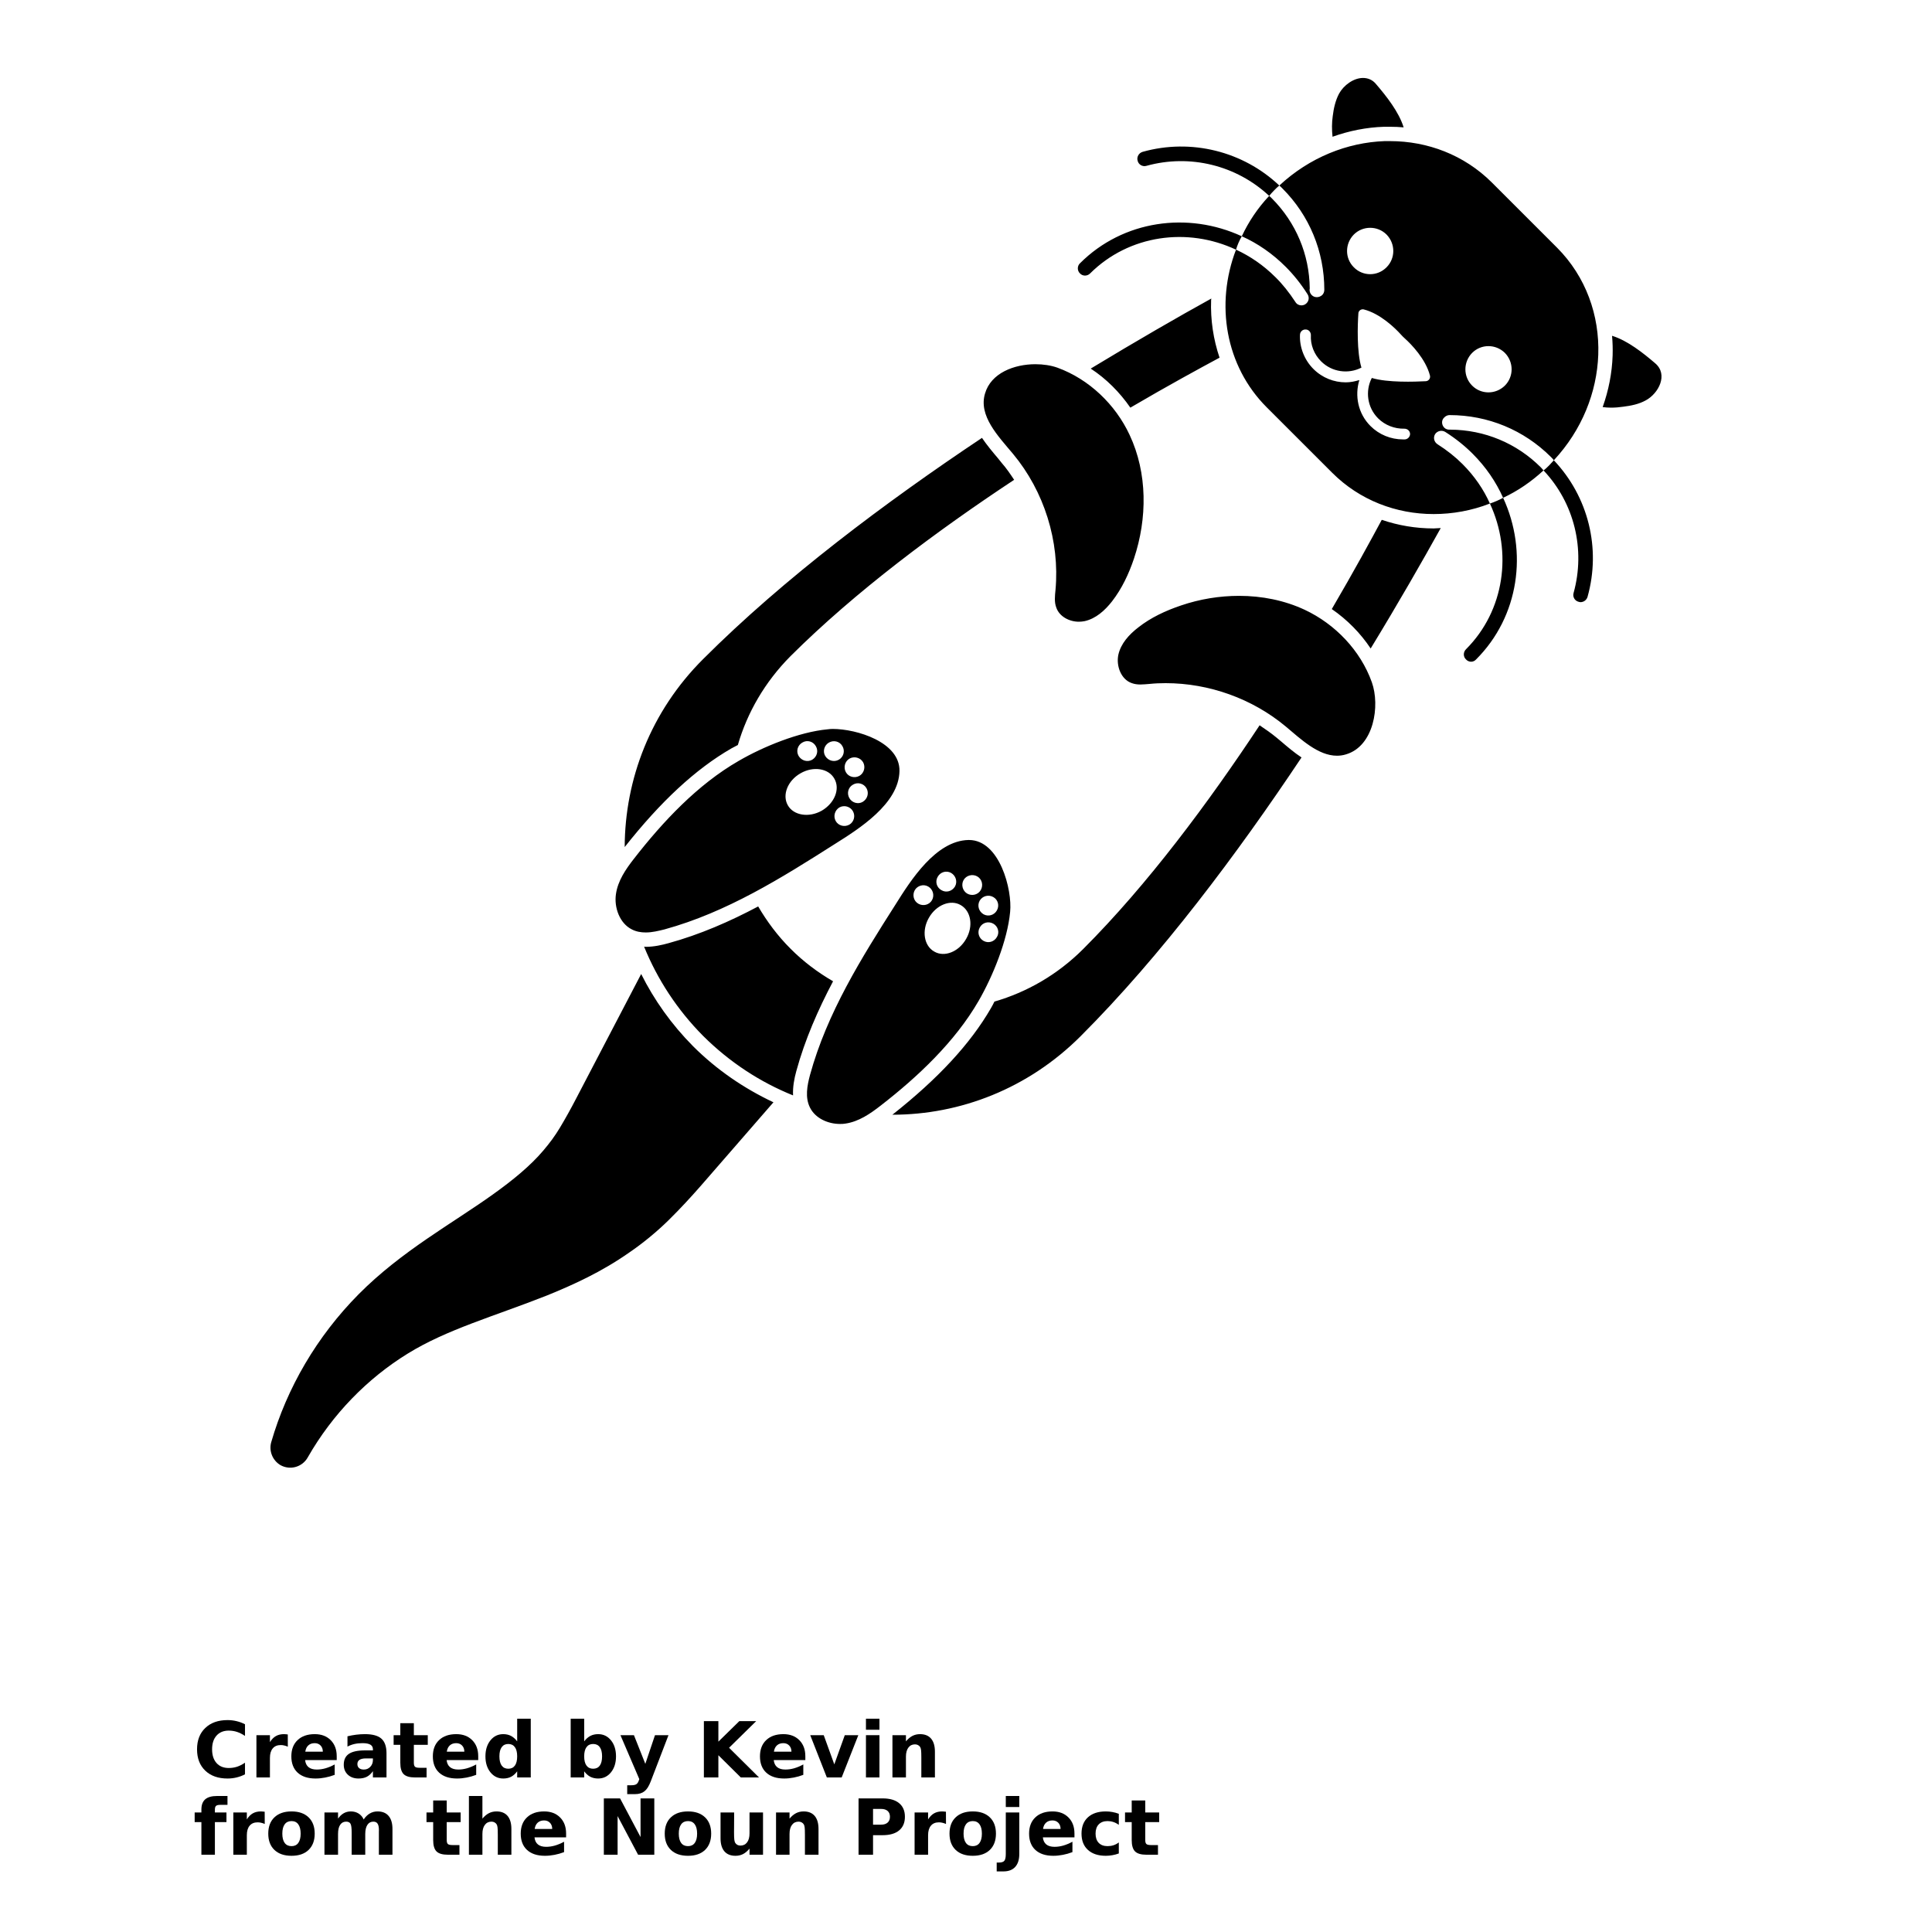 <?xml version="1.0" encoding="UTF-8"?>
<svg width="700pt" height="700pt" version="1.1" viewBox="0 0 700 700" xmlns="http://www.w3.org/2000/svg" xmlns:xlink="http://www.w3.org/1999/xlink">
 <defs>
  <symbol id="u" overflow="visible">
   <path d="m18.766-1.125c-0.969 0.5-1.98 0.875-3.031 1.125-1.043 0.258-2.137 0.391-3.281 0.391-3.398 0-6.09-0.945-8.078-2.844-1.992-1.906-2.984-4.484-2.984-7.734 0-3.258 0.992-5.836 2.984-7.734 1.988-1.906 4.68-2.859 8.078-2.859 1.145 0 2.238 0.133 3.281 0.391 1.051 0.25 2.062 0.625 3.031 1.125v4.219c-0.98-0.656-1.945-1.141-2.891-1.453-0.949-0.312-1.949-0.469-3-0.469-1.875 0-3.352 0.605-4.422 1.812-1.074 1.199-1.609 2.856-1.609 4.969 0 2.106 0.535 3.762 1.609 4.969 1.07 1.199 2.547 1.797 4.422 1.797 1.051 0 2.051-0.148 3-0.453 0.945-0.312 1.91-0.801 2.891-1.469z"/>
  </symbol>
  <symbol id="c" overflow="visible">
   <path d="m13.734-11.141c-0.438-0.195-0.871-0.344-1.297-0.438-0.418-0.102-0.84-0.156-1.266-0.156-1.262 0-2.231 0.406-2.906 1.219-0.68 0.805-1.016 1.953-1.016 3.453v7.062h-4.891v-15.312h4.891v2.516c0.625-1 1.344-1.727 2.156-2.188 0.82-0.469 1.801-0.703 2.938-0.703 0.164 0 0.344 0.012 0.531 0.031 0.195 0.012 0.477 0.039 0.844 0.078z"/>
  </symbol>
  <symbol id="a" overflow="visible">
   <path d="m17.641-7.703v1.406h-11.453c0.125 1.148 0.539 2.008 1.25 2.578 0.707 0.574 1.703 0.859 2.984 0.859 1.031 0 2.082-0.148 3.156-0.453 1.082-0.312 2.191-0.773 3.328-1.391v3.766c-1.156 0.438-2.312 0.766-3.469 0.984-1.156 0.227-2.312 0.344-3.469 0.344-2.773 0-4.93-0.703-6.469-2.109-1.531-1.406-2.297-3.379-2.297-5.922 0-2.5 0.754-4.461 2.266-5.891 1.508-1.438 3.582-2.156 6.219-2.156 2.406 0 4.332 0.73 5.781 2.188 1.445 1.449 2.172 3.383 2.172 5.797zm-5.031-1.625c0-0.926-0.273-1.672-0.812-2.234-0.543-0.57-1.25-0.859-2.125-0.859-0.949 0-1.719 0.266-2.312 0.797s-0.965 1.297-1.109 2.297z"/>
  </symbol>
  <symbol id="j" overflow="visible">
   <path d="m9.219-6.891c-1.023 0-1.793 0.172-2.312 0.516-0.512 0.344-0.766 0.855-0.766 1.531 0 0.625 0.207 1.117 0.625 1.469 0.414 0.344 0.988 0.516 1.719 0.516 0.926 0 1.703-0.328 2.328-0.984 0.633-0.664 0.953-1.492 0.953-2.484v-0.562zm7.469-1.844v8.734h-4.922v-2.266c-0.656 0.93-1.398 1.605-2.219 2.031-0.824 0.414-1.824 0.625-3 0.625-1.586 0-2.871-0.457-3.859-1.375-0.992-0.926-1.484-2.129-1.484-3.609 0-1.789 0.613-3.102 1.844-3.938 1.238-0.844 3.18-1.266 5.828-1.266h2.891v-0.391c0-0.77-0.309-1.332-0.922-1.688-0.617-0.363-1.57-0.547-2.859-0.547-1.055 0-2.031 0.105-2.938 0.312-0.898 0.211-1.73 0.523-2.5 0.938v-3.734c1.039-0.25 2.086-0.441 3.141-0.578 1.062-0.133 2.125-0.203 3.188-0.203 2.758 0 4.75 0.547 5.969 1.641 1.227 1.086 1.844 2.856 1.844 5.312z"/>
  </symbol>
  <symbol id="b" overflow="visible">
   <path d="m7.703-19.656v4.344h5.047v3.5h-5.047v6.5c0 0.711 0.141 1.188 0.422 1.438s0.836 0.375 1.672 0.375h2.516v3.5h-4.188c-1.938 0-3.312-0.398-4.125-1.203-0.805-0.812-1.203-2.18-1.203-4.109v-6.5h-2.422v-3.5h2.422v-4.344z"/>
  </symbol>
  <symbol id="i" overflow="visible">
   <path d="m12.766-13.078v-8.203h4.922v21.281h-4.922v-2.219c-0.668 0.906-1.406 1.57-2.219 1.984s-1.758 0.625-2.828 0.625c-1.887 0-3.434-0.75-4.641-2.25-1.211-1.5-1.812-3.426-1.812-5.781 0-2.363 0.602-4.297 1.812-5.797 1.207-1.5 2.754-2.25 4.641-2.25 1.062 0 2 0.215 2.812 0.641 0.82 0.43 1.566 1.086 2.234 1.969zm-3.219 9.922c1.039 0 1.836-0.379 2.391-1.141 0.551-0.77 0.828-1.883 0.828-3.344 0-1.457-0.277-2.566-0.828-3.328-0.555-0.77-1.352-1.156-2.391-1.156-1.043 0-1.84 0.387-2.391 1.156-0.555 0.762-0.828 1.871-0.828 3.328 0 1.461 0.273 2.574 0.828 3.344 0.551 0.762 1.348 1.141 2.391 1.141z"/>
  </symbol>
  <symbol id="h" overflow="visible">
   <path d="m10.5-3.156c1.051 0 1.852-0.379 2.406-1.141 0.551-0.77 0.828-1.883 0.828-3.344 0-1.457-0.277-2.566-0.828-3.328-0.555-0.77-1.355-1.156-2.406-1.156-1.055 0-1.859 0.387-2.422 1.156-0.555 0.773-0.828 1.883-0.828 3.328 0 1.449 0.273 2.559 0.828 3.328 0.562 0.773 1.367 1.156 2.422 1.156zm-3.25-9.922c0.676-0.883 1.422-1.539 2.234-1.969 0.82-0.426 1.766-0.641 2.828-0.641 1.895 0 3.445 0.75 4.656 2.25 1.207 1.5 1.812 3.434 1.812 5.797 0 2.356-0.605 4.281-1.812 5.781-1.211 1.5-2.762 2.25-4.656 2.25-1.062 0-2.008-0.211-2.828-0.625-0.812-0.426-1.559-1.086-2.234-1.984v2.219h-4.891v-21.281h4.891z"/>
  </symbol>
  <symbol id="g" overflow="visible">
   <path d="m0.344-15.312h4.891l4.125 10.391 3.5-10.391h4.891l-6.438 16.766c-0.648 1.695-1.402 2.883-2.266 3.562-0.867 0.688-2 1.031-3.406 1.031h-2.844v-3.219h1.531c0.832 0 1.438-0.137 1.812-0.406 0.383-0.262 0.68-0.73 0.891-1.406l0.141-0.422z"/>
  </symbol>
  <symbol id="f" overflow="visible">
   <path d="m2.578-20.406h5.25v7.438l7.594-7.438h6.109l-9.828 9.656 10.844 10.75h-6.594l-8.125-8.047v8.047h-5.25z"/>
  </symbol>
  <symbol id="t" overflow="visible">
   <path d="m0.422-15.312h4.891l3.828 10.578 3.797-10.578h4.906l-6.031 15.312h-5.375z"/>
  </symbol>
  <symbol id="s" overflow="visible">
   <path d="m2.359-15.312h4.891v15.312h-4.891zm0-5.969h4.891v4h-4.891z"/>
  </symbol>
  <symbol id="e" overflow="visible">
   <path d="m17.75-9.328v9.328h-4.922v-7.141c0-1.32-0.031-2.234-0.094-2.734s-0.168-0.867-0.312-1.109c-0.188-0.312-0.449-0.555-0.781-0.734-0.324-0.176-0.695-0.266-1.109-0.266-1.023 0-1.824 0.398-2.406 1.188-0.586 0.781-0.875 1.871-0.875 3.266v7.531h-4.891v-15.312h4.891v2.234c0.738-0.883 1.52-1.539 2.344-1.969 0.832-0.426 1.75-0.641 2.75-0.641 1.77 0 3.113 0.547 4.031 1.641 0.914 1.086 1.375 2.656 1.375 4.719z"/>
  </symbol>
  <symbol id="r" overflow="visible">
   <path d="m12.422-21.281v3.219h-2.703c-0.688 0-1.172 0.125-1.453 0.375-0.273 0.25-0.406 0.688-0.406 1.312v1.062h4.188v3.5h-4.188v11.812h-4.891v-11.812h-2.438v-3.5h2.438v-1.062c0-1.664 0.461-2.898 1.391-3.703 0.926-0.801 2.367-1.203 4.328-1.203z"/>
  </symbol>
  <symbol id="d" overflow="visible">
   <path d="m9.641-12.188c-1.086 0-1.914 0.391-2.484 1.172-0.574 0.781-0.859 1.906-0.859 3.375s0.285 2.594 0.859 3.375c0.57 0.773 1.398 1.156 2.484 1.156 1.062 0 1.875-0.383 2.438-1.156 0.57-0.781 0.859-1.906 0.859-3.375s-0.289-2.594-0.859-3.375c-0.562-0.781-1.375-1.172-2.438-1.172zm0-3.5c2.633 0 4.691 0.715 6.172 2.141 1.477 1.418 2.219 3.387 2.219 5.906 0 2.512-0.742 4.481-2.219 5.906-1.48 1.418-3.539 2.125-6.172 2.125-2.648 0-4.715-0.707-6.203-2.125-1.492-1.426-2.234-3.394-2.234-5.906 0-2.519 0.742-4.488 2.234-5.906 1.488-1.426 3.555-2.141 6.203-2.141z"/>
  </symbol>
  <symbol id="q" overflow="visible">
   <path d="m16.547-12.766c0.613-0.945 1.348-1.672 2.203-2.172 0.852-0.5 1.789-0.75 2.812-0.75 1.758 0 3.098 0.547 4.016 1.641 0.926 1.086 1.391 2.656 1.391 4.719v9.328h-4.922v-7.984-0.359c0.008-0.133 0.016-0.32 0.016-0.562 0-1.082-0.164-1.863-0.484-2.344-0.312-0.488-0.824-0.734-1.531-0.734-0.93 0-1.648 0.387-2.156 1.156-0.512 0.762-0.773 1.867-0.781 3.312v7.516h-4.922v-7.984c0-1.695-0.148-2.785-0.438-3.266-0.293-0.488-0.812-0.734-1.562-0.734-0.938 0-1.664 0.387-2.172 1.156-0.512 0.762-0.766 1.859-0.766 3.297v7.531h-4.922v-15.312h4.922v2.234c0.602-0.863 1.289-1.516 2.062-1.953 0.781-0.438 1.641-0.656 2.578-0.656 1.062 0 2 0.258 2.812 0.766 0.812 0.512 1.426 1.23 1.844 2.156z"/>
  </symbol>
  <symbol id="p" overflow="visible">
   <path d="m17.75-9.328v9.328h-4.922v-7.109c0-1.344-0.031-2.266-0.094-2.766s-0.168-0.867-0.312-1.109c-0.188-0.312-0.449-0.555-0.781-0.734-0.324-0.176-0.695-0.266-1.109-0.266-1.023 0-1.824 0.398-2.406 1.188-0.586 0.781-0.875 1.871-0.875 3.266v7.531h-4.891v-21.281h4.891v8.203c0.738-0.883 1.52-1.539 2.344-1.969 0.832-0.426 1.75-0.641 2.75-0.641 1.77 0 3.113 0.547 4.031 1.641 0.914 1.086 1.375 2.656 1.375 4.719z"/>
  </symbol>
  <symbol id="o" overflow="visible">
   <path d="m2.578-20.406h5.875l7.422 14v-14h4.984v20.406h-5.875l-7.422-14v14h-4.984z"/>
  </symbol>
  <symbol id="n" overflow="visible">
   <path d="m2.188-5.969v-9.344h4.922v1.531c0 0.836-0.008 1.875-0.016 3.125-0.012 1.25-0.016 2.086-0.016 2.5 0 1.242 0.031 2.133 0.094 2.672 0.07 0.543 0.18 0.934 0.328 1.172 0.207 0.324 0.473 0.574 0.797 0.75 0.32 0.168 0.691 0.25 1.109 0.25 1.02 0 1.82-0.391 2.406-1.172 0.582-0.781 0.875-1.867 0.875-3.266v-7.562h4.891v15.312h-4.891v-2.219c-0.742 0.898-1.523 1.559-2.344 1.984-0.824 0.414-1.734 0.625-2.734 0.625-1.762 0-3.106-0.539-4.031-1.625-0.93-1.082-1.391-2.66-1.391-4.734z"/>
  </symbol>
  <symbol id="m" overflow="visible">
   <path d="m2.578-20.406h8.734c2.594 0 4.582 0.578 5.969 1.734 1.395 1.148 2.094 2.789 2.094 4.922 0 2.137-0.699 3.781-2.094 4.938-1.387 1.156-3.375 1.734-5.969 1.734h-3.484v7.078h-5.25zm5.25 3.812v5.703h2.922c1.02 0 1.805-0.25 2.359-0.75 0.562-0.5 0.844-1.203 0.844-2.109 0-0.914-0.281-1.617-0.844-2.109-0.555-0.488-1.34-0.734-2.359-0.734z"/>
  </symbol>
  <symbol id="l" overflow="visible">
   <path d="m2.359-15.312h4.891v15.031c0 2.051-0.496 3.617-1.484 4.703-0.98 1.082-2.406 1.625-4.281 1.625h-2.422v-3.219h0.859c0.926 0 1.562-0.211 1.906-0.625 0.352-0.418 0.531-1.246 0.531-2.484zm0-5.969h4.891v4h-4.891z"/>
  </symbol>
  <symbol id="k" overflow="visible">
   <path d="m14.719-14.828v3.984c-0.656-0.457-1.324-0.797-2-1.016-0.668-0.219-1.359-0.328-2.078-0.328-1.367 0-2.434 0.402-3.203 1.203-0.762 0.793-1.141 1.906-1.141 3.344 0 1.43 0.379 2.543 1.141 3.344 0.77 0.793 1.836 1.188 3.203 1.188 0.758 0 1.484-0.109 2.172-0.328 0.688-0.227 1.32-0.566 1.906-1.016v4c-0.762 0.281-1.539 0.488-2.328 0.625-0.781 0.145-1.574 0.219-2.375 0.219-2.762 0-4.922-0.707-6.484-2.125-1.555-1.414-2.328-3.383-2.328-5.906 0-2.531 0.773-4.504 2.328-5.922 1.562-1.414 3.723-2.125 6.484-2.125 0.801 0 1.594 0.074 2.375 0.219 0.781 0.137 1.555 0.352 2.328 0.641z"/>
  </symbol>
 </defs>
 <g>
  <path d="m463.52 67.223c-13.109-12.414-31.977-17.137-49.531-12.207-1.391 0.414-2.219 1.871-1.797 3.266 0.348 1.383 1.797 2.219 3.188 1.805 15.746-4.367 32.602-0.207 44.465 10.891 0.559-0.695 1.18-1.391 1.871-2.082 0.621-0.629 1.176-1.184 1.805-1.672zm-72.219 28.164c-1.043 0.969-1.043 2.703 0 3.68 0.973 1.043 2.644 1.043 3.672 0 14.09-14.012 35.32-16.855 52.859-8.605 0.488-1.664 1.18-3.258 2.09-4.856-19.496-9.02-43.016-5.828-58.621 9.781zm167.95 75.059c11.16 11.793 15.262 28.648 10.887 44.398-0.414 1.391 0.422 2.844 1.797 3.191 0.281 0.074 0.488 0.141 0.699 0.141 1.176 0 2.219-0.762 2.566-1.941 4.93-17.551 0.281-36.281-12.215-49.465-0.48 0.559-1.043 1.176-1.59 1.734-0.688 0.695-1.383 1.383-2.144 1.941zm-28.094 64.793c-1.043 1.043-1.043 2.703 0 3.68 0.488 0.555 1.176 0.836 1.875 0.836 0.621 0 1.316-0.281 1.797-0.836 15.605-15.605 18.801-39.055 9.781-58.555-1.523 0.828-3.125 1.523-4.789 2.082 8.191 17.555 5.352 38.777-8.664 52.793zm-266.18 35.938c0.762-0.422 1.527-0.836 2.363-1.25 3.398-11.727 9.777-22.824 19.078-32.188 23.445-23.379 53.207-45.512 81.027-63.891-1.391-2.082-2.777-4.168-4.441-6.035l-1.391-1.734c-1.941-2.289-4.027-4.789-5.824-7.426-34.828 23.238-71.805 50.914-101.01 80.125-19.012 18.938-28.371 43.562-28.441 68.125 13.039-16.516 25.664-28.234 38.637-35.727zm334.71-139.57c-4.367-3.746-9.984-8.188-15.527-9.918h-0.082c0.207 2.359 0.281 4.648 0.207 7.078-0.207 6.383-1.457 12.695-3.606 18.727 1.047 0.141 2.012 0.207 3.051 0.207 1.527 0 2.984-0.133 4.445-0.348 2.766-0.348 5.609-0.902 8.113-2.289 4.652-2.5 8.254-9.363 3.398-13.457zm-245.14 231.08c5.129-8.883 10.473-21.926 11.441-32.262 0.836-8.055-3.812-26.078-14.914-26.078h-0.207c-11.859 0.273-20.957 14.707-26.359 23.309-12.426 19.488-24.848 39.336-31.02 61.809-1.043 3.887-1.863 8.188 0 11.867 1.949 3.879 6.523 5.898 10.832 5.898 0.688 0 1.309 0 2.004-0.133 4.789-0.699 8.949-3.539 12.77-6.523 13.449-10.422 26.91-23.113 35.453-37.887zm6.644-23.176c-0.969 1.734-3.113 2.359-4.844 1.383-1.742-0.969-2.363-3.18-1.32-4.918 0.969-1.734 3.125-2.289 4.856-1.32 1.73 0.973 2.356 3.195 1.309 4.856zm-1.309-14.496c1.734 0.973 2.289 3.121 1.309 4.848-0.969 1.734-3.113 2.359-4.844 1.391-1.742-1.035-2.363-3.188-1.391-4.922 1.035-1.73 3.188-2.293 4.926-1.316zm-10.754-6.172c0.969-1.668 3.191-2.289 4.93-1.316 1.734 0.969 2.289 3.191 1.309 4.93-0.969 1.734-3.191 2.289-4.922 1.316-1.664-0.977-2.289-3.199-1.316-4.93zm-9.367-1.18c0.973-1.734 3.125-2.359 4.856-1.383 1.734 1.043 2.359 3.188 1.391 4.922-1.043 1.734-3.191 2.359-4.922 1.316-1.738-0.973-2.359-3.125-1.324-4.856zm-7.004 9.781c-1.734-0.969-2.289-3.191-1.309-4.93 0.969-1.664 3.18-2.285 4.848-1.316 1.734 0.973 2.359 3.191 1.391 4.934-0.977 1.734-3.203 2.285-4.93 1.312zm3.812 5.062c2.637-4.641 7.84-6.731 11.52-4.574 3.746 2.152 4.648 7.629 1.941 12.273-2.637 4.641-7.84 6.731-11.52 4.574-3.746-2.074-4.641-7.625-1.941-12.273zm58.621-198.96c5.621 3.68 10.473 8.535 14.359 14.152 13.73-8.047 25.105-14.223 32.316-18.105-2.219-6.586-3.328-13.664-3.051-20.949 0-0.141 0.074-0.281 0.074-0.48-11.93 6.582-26.98 15.258-43.699 25.383zm-12.762 80.195c-0.211 2.144-0.488 4.367 0.281 6.383 1.109 3.258 4.715 5.137 8.18 5.137 0.688 0 1.391-0.074 2.078-0.207 4.09-0.902 7.359-3.887 9.922-7.144 3.606-4.648 6.106-9.992 7.973-15.535 4.856-14.57 4.93-30.941-1.59-44.816-5.137-11.027-14.707-20.184-26.156-24.348-2.359-0.836-5.137-1.25-7.973-1.25-7.699 0-16.094 3.191-18.25 10.613-2.43 8.047 4.723 15.398 10.129 21.852 11.316 13.59 17 31.699 15.406 49.316zm119.04-167.81h2.152c1.668 0 3.332 0.074 4.93 0.211l-0.004-0.07c-1.742-5.551-6.18-11.172-9.926-15.539-1.32-1.668-3.059-2.289-4.789-2.289-3.398 0-7.004 2.637-8.668 5.691-1.316 2.496-1.949 5.344-2.285 8.121-0.348 2.426-0.348 4.988-0.074 7.488 6.035-2.156 12.277-3.406 18.664-3.613zm-269.16 306.97-23.582 45.16c-2.012 3.887-3.961 7.352-5.828 10.473-1.875 3.129-3.746 5.621-6.106 8.398-4.582 5.402-10.891 10.613-18.176 15.809-14.504 10.406-33.164 20.539-48.637 36.148-15.188 15.32-26.02 33.988-31.703 53.621-0.902 3.125 0.414 6.59 3.328 8.328 3.465 1.938 7.844 0.758 9.852-2.711l0.074-0.133c8.949-15.676 21.637-28.582 36.141-37.527 14.219-8.809 31.355-13.531 50.5-21.094 9.57-3.879 19.773-8.523 29.766-15.527 4.996-3.398 10.051-7.57 14.285-11.73 4.301-4.234 8.113-8.391 11.586-12.348l26.426-30.387c-10.605-4.996-20.535-11.727-29.137-20.328-7.832-7.914-14.07-16.715-18.789-26.152zm230.18-85.672c-1.941-1.602-4.027-3.051-6.106-4.441-18.387 27.816-40.516 57.652-63.891 81.031-9.367 9.363-20.461 15.676-32.188 19.074-0.414 0.836-0.836 1.664-1.25 2.359-7.492 12.977-19.219 25.602-35.723 38.633 24.551 0 49.172-9.43 68.188-28.438 29.203-29.211 56.816-66.18 80.051-101.01-2.633-1.734-5.059-3.82-7.422-5.828zm-233.57 69.504c1.59 0.836 3.328 1.113 5.062 1.113 2.289 0 4.582-0.559 6.797-1.113 22.473-6.172 42.312-18.586 61.812-31 8.605-5.414 23.094-14.5 23.309-26.363 0.211-10.477-15.469-15.266-24.215-15.266-0.621 0-1.25 0.066-1.863 0.141-10.336 0.969-23.379 6.312-32.188 11.445-14.852 8.535-27.473 21.992-37.945 35.453-2.984 3.82-5.836 7.973-6.523 12.836-0.703 4.773 1.312 10.531 5.754 12.754zm78.809-37.945c-1.734 0.969-3.961 0.414-4.93-1.316-0.969-1.742-0.348-3.879 1.32-4.922 1.734-0.973 3.949-0.348 4.922 1.383 0.965 1.738 0.344 3.894-1.312 4.856zm4.848-8.254c-1.664 0.973-3.879 0.348-4.848-1.383-0.973-1.734-0.422-3.887 1.316-4.856 1.734-1.047 3.961-0.41 4.922 1.32s0.348 3.883-1.391 4.918zm-4.781-15.68c1.734-0.969 3.949-0.348 4.922 1.32 0.969 1.734 0.348 3.949-1.32 4.922-1.734 0.969-3.961 0.414-4.922-1.32-0.965-1.734-0.344-3.953 1.32-4.922zm-7.426-5.824c1.734-0.969 3.887-0.414 4.856 1.316 1.035 1.734 0.414 3.953-1.32 4.922-1.734 0.973-3.879 0.348-4.922-1.383-0.969-1.668-0.348-3.887 1.387-4.856zm-9.645 0c1.734-1.043 3.887-0.414 4.867 1.316 1.035 1.734 0.414 3.887-1.32 4.922-1.734 0.973-3.879 0.348-4.922-1.383-0.988-1.734-0.359-3.887 1.375-4.856zm-0.691 11.16c4.648-2.699 10.203-1.805 12.281 1.953 2.144 3.742 0.066 8.875-4.582 11.586-4.648 2.625-10.203 1.734-12.281-1.949-2.144-3.738-0.066-8.945 4.582-11.59zm-3.602 63.551c-4.648-4.641-8.535-9.852-11.727-15.32-10.191 5.41-21.09 10.199-32.535 13.324-2.219 0.621-5.203 1.309-8.18 1.309-0.211 0-0.414-0.066-0.621-0.066 4.789 11.781 11.934 22.82 21.438 32.391 9.648 9.574 20.676 16.723 32.535 21.504-0.141-3.047 0.414-6.027 1.18-8.805 3.125-11.453 7.906-22.27 13.316-32.543-5.488-3.188-10.695-7.066-15.406-11.793zm186.32-122.79c-7.414-3.465-15.605-5.062-23.793-5.062-7.141 0-14.293 1.18-21.016 3.473-5.551 1.871-10.961 4.367-15.539 7.981-3.328 2.566-6.305 5.828-7.211 9.918-0.828 4.019 0.973 8.949 4.93 10.266 0.969 0.348 2.004 0.48 3.051 0.48 1.109 0 2.285-0.133 3.332-0.207 1.941-0.207 3.879-0.281 5.828-0.281 15.742 0 31.414 5.617 43.488 15.68 5.551 4.648 11.793 10.613 18.598 10.613 1.035 0 2.152-0.141 3.258-0.488 10.129-2.984 12.414-17.617 9.363-26.152-4.109-11.516-13.332-21.086-24.289-26.219zm27.887-32.605c-3.879 7.219-10.062 18.594-18.105 32.328 5.621 3.879 10.398 8.742 14.086 14.285 10.191-16.715 18.801-31.77 25.391-43.637-0.828 0-1.668 0.141-2.566 0.141-6.523 0.004-12.906-1.105-18.805-3.117zm63.547-98.574-23.734-23.727c-9.984-9.918-23.234-14.918-36.832-14.918h-1.941c-13.523 0.488-27.195 5.898-38.152 16.094 0.422 0.348 0.766 0.695 1.109 1.043 9.781 9.777 15.191 22.824 15.191 36.766 0 0.695-0.273 1.391-0.766 1.871-0.555 0.488-1.242 0.766-1.938 0.766-0.695 0-1.316-0.207-1.875-0.766-0.621-0.621-0.902-1.523-0.699-2.359-0.129-12.348-4.988-23.863-13.66-32.602-0.348-0.348-0.688-0.695-1.043-0.969-4.234 4.508-7.492 9.438-9.918 14.633 5.75 2.566 11.16 6.312 15.875 11.031 2.852 2.844 5.481 6.106 7.914 9.918 0.824 1.25 0.492 2.844-0.766 3.672-0.41 0.281-0.969 0.414-1.457 0.414-0.828 0-1.668-0.414-2.156-1.242-2.277-3.473-4.648-6.453-7.273-9.023-4.238-4.227-9.094-7.559-14.23-9.922-7.559 19.707-3.879 42.113 11.094 57.098l23.734 23.723c9.984 9.992 23.234 14.98 36.766 14.98 6.871 0 13.805-1.242 20.391-3.812-2.285-5.137-5.617-9.992-9.918-14.293-2.637-2.637-5.617-4.996-9.09-7.211-1.254-0.836-1.598-2.43-0.828-3.672 0.828-1.18 2.43-1.527 3.672-0.762 3.82 2.426 7.078 5.062 9.918 7.906 4.789 4.789 8.469 10.199 11.031 15.953 5.203-2.426 10.129-5.758 14.637-9.918-0.281-0.348-0.621-0.766-0.973-1.113-8.742-8.742-20.395-13.598-32.809-13.664-0.828 0.066-1.598-0.141-2.156-0.695-1.035-1.043-1.102-2.703-0.066-3.672 0.488-0.555 1.254-0.906 1.941-0.906 13.945 0 26.98 5.41 36.766 15.191 0.348 0.348 0.766 0.766 1.043 1.176 10.199-10.961 15.605-24.625 16.094-38.219 0.5-14.281-4.488-28.301-14.895-38.77zm-73.672-4.789c3.258-3.258 8.598-3.258 11.859 0 3.258 3.332 3.258 8.605 0 11.859-3.266 3.332-8.602 3.332-11.859 0-3.266-3.258-3.266-8.527 0-11.859zm26.078 53.137c-4.027 0.211-13.875 0.555-19.562-1.176-2.43 4.715-1.668 10.684 2.285 14.633 2.504 2.496 5.969 3.82 9.504 3.746 1.113 0 2.012 0.762 2.082 1.871 0 1.043-0.824 1.941-1.871 2.012h-0.695c-4.441 0-8.668-1.734-11.789-4.856-4.512-4.508-5.758-10.961-4.027-16.648-1.598 0.488-3.258 0.828-4.93 0.828-4.234 0-8.469-1.598-11.727-4.856-3.258-3.266-5.059-7.84-4.856-12.414 0.066-1.113 0.973-1.941 2.078-1.875 1.047 0 1.875 0.906 1.875 2.012-0.207 3.539 1.18 7.004 3.68 9.504 3.949 3.961 9.918 4.723 14.637 2.289-1.734-5.691-1.395-15.539-1.113-19.562 0-1.043 0.973-1.734 1.941-1.527 6.035 1.527 11.453 6.871 13.391 9.016 0.488 0.555 1.047 1.109 1.598 1.598 2.152 1.941 7.492 7.352 9.016 13.391 0.223 0.98-0.469 1.949-1.516 2.016zm28.652 1.598c-3.328 3.266-8.598 3.266-11.859 0-3.258-3.258-3.258-8.527 0-11.859 3.266-3.266 8.535-3.266 11.859 0 3.258 3.324 3.258 8.602 0 11.859z"/>
  <use x="70" y="644" xlink:href="#u"/>
  <use x="90.551" y="644" xlink:href="#c"/>
  <use x="104.359" y="644" xlink:href="#a"/>
  <use x="123.348" y="644" xlink:href="#j"/>
  <use x="142.242" y="644" xlink:href="#b"/>
  <use x="155.629" y="644" xlink:href="#a"/>
  <use x="174.617" y="644" xlink:href="#i"/>
  <use x="204.41" y="644" xlink:href="#h"/>
  <use x="224.453" y="644" xlink:href="#g"/>
  <use x="252.453" y="644" xlink:href="#f"/>
  <use x="274.148" y="644" xlink:href="#a"/>
  <use x="293.141" y="644" xlink:href="#t"/>
  <use x="311.391" y="644" xlink:href="#s"/>
  <use x="320.988" y="644" xlink:href="#e"/>
  <use x="70" y="672" xlink:href="#r"/>
  <use x="82.184" y="672" xlink:href="#c"/>
  <use x="95.992" y="672" xlink:href="#d"/>
  <use x="115.227" y="672" xlink:href="#q"/>
  <use x="154.152" y="672" xlink:href="#b"/>
  <use x="167.535" y="672" xlink:href="#p"/>
  <use x="187.469" y="672" xlink:href="#a"/>
  <use x="216.207" y="672" xlink:href="#o"/>
  <use x="239.641" y="672" xlink:href="#d"/>
  <use x="258.879" y="672" xlink:href="#n"/>
  <use x="278.812" y="672" xlink:href="#e"/>
  <use x="308.492" y="672" xlink:href="#m"/>
  <use x="329.016" y="672" xlink:href="#c"/>
  <use x="342.82" y="672" xlink:href="#d"/>
  <use x="362.059" y="672" xlink:href="#l"/>
  <use x="371.656" y="672" xlink:href="#a"/>
  <use x="390.648" y="672" xlink:href="#k"/>
  <use x="407.242" y="672" xlink:href="#b"/>
 </g>
</svg>
